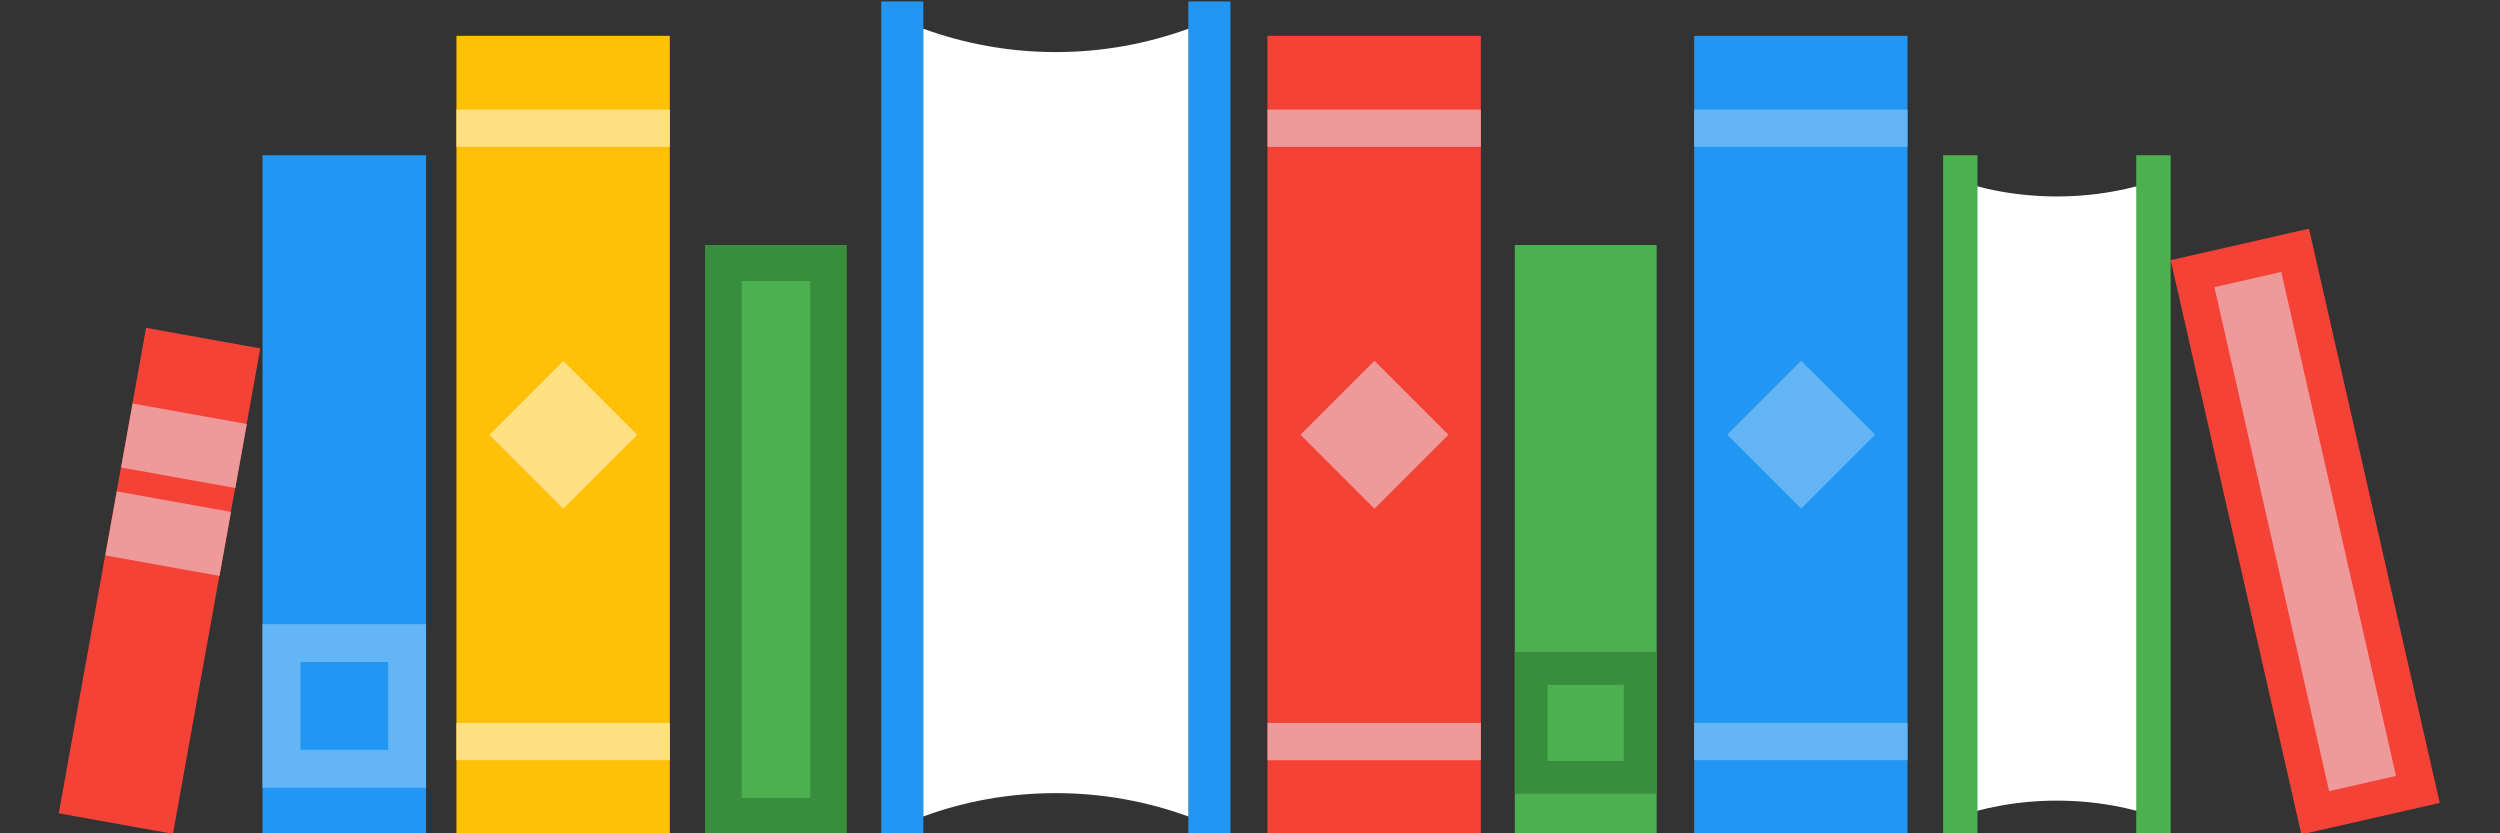 <?xml version="1.0" encoding="utf-8"?>
<!-- Generator: Adobe Illustrator 18.1.1, SVG Export Plug-In . SVG Version: 6.00 Build 0)  -->
<svg version="1.1" id="Layer_1" xmlns="http://www.w3.org/2000/svg" xmlns:xlink="http://www.w3.org/1999/xlink" x="0px" y="0px"
	 viewBox="-200 0 1200 400" enable-background="new -200 0 1200 400" xml:space="preserve">
<rect x="-200" y="0" width="1200" height="400" fill="#333333" stroke="none"/>
<g>
	<g>
		<rect x="223" y="0.7" fill="#2196F3" width="20.2" height="399.5"/>
		<rect x="370.4" y="0.7" fill="#2196F3" width="20.2" height="399.5"/>
		<path fill="#FFFFFF" d="M306.8,25c-22.3,0-43.8-4-63.6-11.2v378.1c19.8-7.3,41.2-11.2,63.6-11.2s43.8,4,63.6,11.2V13.8
			C350.6,21,329.2,25,306.8,25z"/>
	</g>
	<g>
		<path fill="#FFFFFF" d="M787.3,94.3c-18.2,0-35.7-3.2-51.8-9.1v308.2c16.2-5.9,33.6-9.1,51.8-9.1c18.2,0,35.7,3.2,51.8,9.1V85.2
			C823,91.1,805.5,94.3,787.3,94.3z"/>
		<rect x="732.7" y="74.5" fill="#4CAF50" width="16.5" height="325.7"/>
		<rect x="825.4" y="74.5" fill="#4CAF50" width="16.5" height="325.7"/>
	</g>
	<g>
		<rect x="408.4" y="17.2" fill="#F44336" width="102.4" height="383.1"/>
		<g>
			<rect x="408.4" y="347" fill="#EF9A9A" width="102.4" height="17.9"/>
			<rect x="408.4" y="52.6" fill="#EF9A9A" width="102.4" height="17.9"/>
		</g>
		
			<rect x="434.5" y="183.6" transform="matrix(-0.707 0.707 -0.707 -0.707 932.237 31.288)" fill="#EF9A9A" width="50.2" height="50.2"/>
	</g>
	<g>
		<rect x="19.1" y="17.2" fill="#FFC107" width="102.4" height="383.1"/>
		<g>
			<rect x="19.1" y="347" fill="#FFE082" width="102.4" height="17.9"/>
			<rect x="19.1" y="52.6" fill="#FFE082" width="102.4" height="17.9"/>
		</g>
		
			<rect x="45.2" y="183.6" transform="matrix(-0.707 0.707 -0.707 -0.707 267.615 306.583)" fill="#FFE082" width="50.2" height="50.2"/>
	</g>
	<g>
		<rect x="613.2" y="17.2" fill="#2196F3" width="102.4" height="383.1"/>
		<g>
			<rect x="613.2" y="347" fill="#64B5F6" width="102.4" height="17.9"/>
			<rect x="613.2" y="52.6" fill="#64B5F6" width="102.4" height="17.9"/>
		</g>
		
			<rect x="639.3" y="183.6" transform="matrix(-0.707 0.707 -0.707 -0.707 1281.842 -113.523)" fill="#64B5F6" width="50.2" height="50.2"/>
	</g>
	<g>
		<rect x="527.1" y="117.6" fill="#4CAF50" width="68.1" height="282.7"/>
		<rect x="527.1" y="312.9" fill="#388E3C" width="68.1" height="68.1"/>
		<rect x="542.8" y="328.7" fill="#4CAF50" width="36.6" height="36.6"/>
	</g>
	<g>
		<rect x="-74" y="74.5" fill="#2196F3" width="78.5" height="325.8"/>
		<rect x="-74" y="299.6" fill="#64B5F6" width="78.5" height="78.5"/>
		<rect x="-55.8" y="317.8" fill="#2196F3" width="42.1" height="42.1"/>
	</g>
	<g>
		<rect x="138.4" y="117.6" fill="#388E3C" width="68.1" height="282.7"/>
		<rect x="156" y="134.9" fill="#4CAF50" width="32.9" height="248.1"/>
	</g>
	<g>
		
			<rect x="872.5" y="113.5" transform="matrix(0.975 -0.222 0.222 0.975 -33.969 207.914)" fill="#F44336" width="68.1" height="282.7"/>
		
			<rect x="890.1" y="130.8" transform="matrix(0.975 -0.222 0.222 0.975 -33.969 207.914)" fill="#EF9A9A" width="32.9" height="248.1"/>
	</g>
	<g>
		
			<rect x="-151.2" y="160.3" transform="matrix(-0.984 -0.177 0.177 -0.984 -294.138 531.217)" fill="#F44336" width="55.7" height="236.8"/>
		
			<rect x="-139.6" y="198.4" transform="matrix(0.984 0.177 -0.177 0.984 36.145 23.172)" fill="#EF9A9A" width="55.7" height="31.2"/>
		
			<rect x="-147.2" y="240.6" transform="matrix(0.984 0.177 -0.177 0.984 43.501 25.185)" fill="#EF9A9A" width="55.7" height="31.2"/>
	</g>
</g>
</svg>
